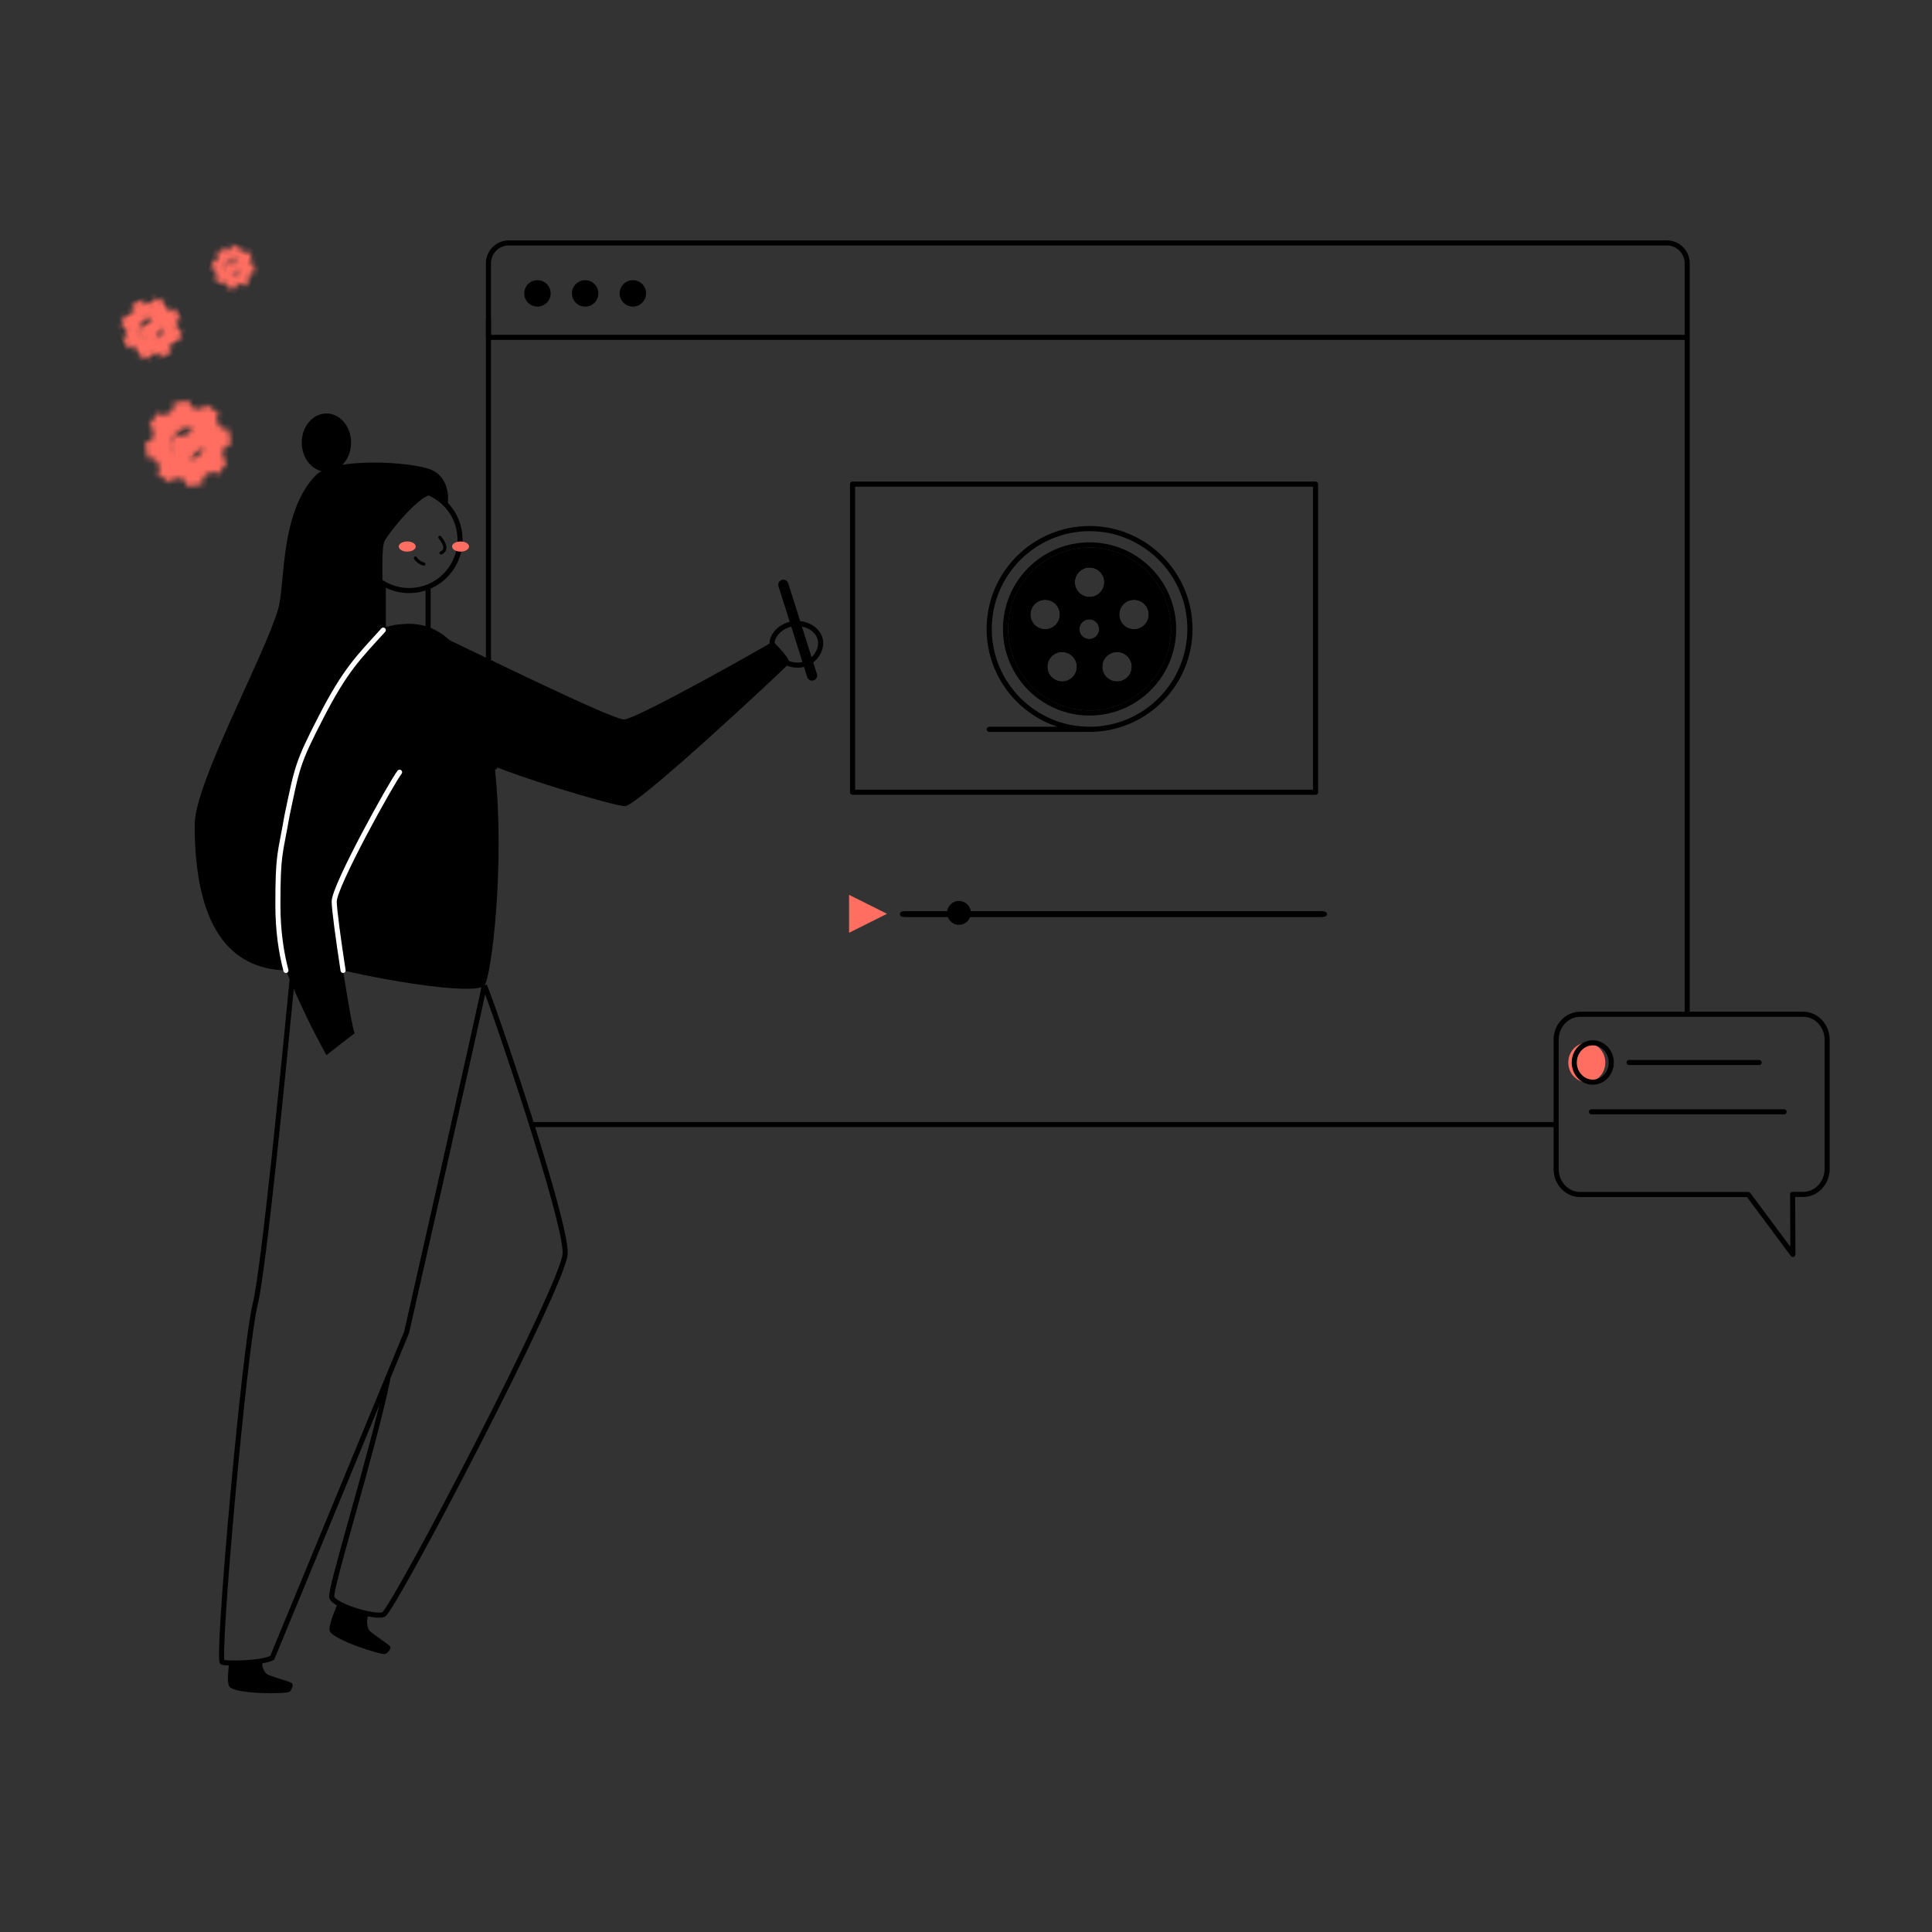 <?xml version="1.0" encoding="UTF-8"?>
<svg width="380px" height="380px" viewBox="0 0 380 380" version="1.1" xmlns="http://www.w3.org/2000/svg" xmlns:xlink="http://www.w3.org/1999/xlink">
    <rect x="0" y="0" width="380" height="380" fill="#333333" stroke="none"/>
    <defs>
        <path d="M8.585,0 L7.081,0.253 L5.578,0.507 L5.534,1.909 C4.931,2.178 4.362,2.531 3.845,2.966 L3.845,2.966 L2.564,2.395 L1.68,3.637 L0.796,4.879 L1.756,5.901 C1.514,6.533 1.367,7.186 1.311,7.843 L1.311,7.843 L0,8.345 L0.253,9.848 L0.507,11.352 L1.909,11.396 C2.178,11.999 2.531,12.568 2.966,13.085 L2.966,13.085 L2.394,14.366 L3.637,15.25 L4.879,16.134 L5.901,15.174 C6.533,15.416 7.186,15.563 7.843,15.619 L7.843,15.619 L8.345,16.93 L9.848,16.677 L11.352,16.423 L11.396,15.021 C11.999,14.752 12.568,14.399 13.085,13.964 L13.085,13.964 L14.366,14.535 L15.25,13.293 L16.134,12.051 L15.174,11.029 C15.416,10.397 15.563,9.744 15.619,9.087 L15.619,9.087 L16.93,8.585 L16.677,7.081 L16.423,5.578 L15.021,5.534 C14.752,4.931 14.399,4.362 13.964,3.845 L13.964,3.845 L14.535,2.564 L13.293,1.68 L12.051,0.796 L11.028,1.756 C10.397,1.514 9.744,1.367 9.086,1.311 L9.086,1.311 L8.585,0 Z M6.642,11.026 C5.227,10.02 4.897,8.057 5.903,6.642 L5.903,6.642 C6.91,5.227 8.873,4.897 10.288,5.903 L10.288,5.903 C11.702,6.91 12.033,8.873 11.026,10.288 L11.026,10.288 C10.413,11.149 9.445,11.609 8.462,11.609 L8.462,11.609 C7.832,11.609 7.195,11.42 6.642,11.026 L6.642,11.026 Z" id="path-1"></path>
        <path d="M6.06,0 L4.999,0.179 L3.937,0.358 L3.906,1.348 C3.481,1.537 3.079,1.787 2.714,2.094 L2.714,2.094 L1.81,1.69 L1.186,2.567 L0.562,3.444 L1.239,4.166 C1.069,4.611 0.965,5.073 0.925,5.537 L0.925,5.537 L0,5.891 L0.179,6.952 L0.358,8.013 L1.348,8.044 C1.537,8.47 1.787,8.872 2.094,9.237 L2.094,9.237 L1.69,10.141 L2.567,10.765 L3.444,11.388 L4.166,10.711 C4.611,10.882 5.073,10.985 5.536,11.025 L5.536,11.025 L5.891,11.951 L6.952,11.772 L8.013,11.593 L8.044,10.603 C8.47,10.413 8.872,10.164 9.237,9.857 L9.237,9.857 L10.141,10.26 L10.764,9.383 L11.388,8.507 L10.711,7.785 C10.882,7.339 10.985,6.878 11.025,6.414 L11.025,6.414 L11.95,6.06 L11.772,4.999 L11.593,3.937 L10.603,3.906 C10.413,3.481 10.164,3.079 9.857,2.714 L9.857,2.714 L10.26,1.81 L9.383,1.186 L8.507,0.562 L7.785,1.239 C7.339,1.069 6.878,0.965 6.414,0.925 L6.414,0.925 L6.06,0 Z M4.689,7.783 C3.69,7.073 3.457,5.687 4.167,4.689 L4.167,4.689 C4.878,3.69 6.263,3.457 7.262,4.167 L7.262,4.167 C8.261,4.878 8.494,6.263 7.783,7.262 L7.783,7.262 C7.35,7.87 6.667,8.195 5.973,8.195 L5.973,8.195 C5.528,8.195 5.079,8.061 4.689,7.783 L4.689,7.783 Z" id="path-3"></path>
        <path d="M4.292,0 L3.541,0.127 L2.789,0.253 L2.767,0.955 C2.466,1.089 2.181,1.266 1.922,1.483 L1.922,1.483 L1.282,1.197 L0.84,1.818 L0.398,2.439 L0.878,2.951 C0.757,3.266 0.684,3.593 0.655,3.922 L0.655,3.922 L0,4.172 L0.127,4.924 L0.253,5.676 L0.955,5.698 C1.089,5.999 1.265,6.284 1.483,6.543 L1.483,6.543 L1.197,7.183 L1.818,7.625 L2.439,8.067 L2.951,7.587 C3.266,7.708 3.593,7.781 3.922,7.81 L3.922,7.81 L4.172,8.465 L4.924,8.338 L5.676,8.212 L5.698,7.51 C5.999,7.376 6.284,7.199 6.543,6.982 L6.543,6.982 L7.183,7.268 L7.625,6.647 L8.067,6.025 L7.587,5.514 C7.708,5.199 7.781,4.872 7.81,4.543 L7.81,4.543 L8.465,4.292 L8.338,3.541 L8.212,2.789 L7.51,2.767 C7.376,2.466 7.199,2.181 6.982,1.922 L6.982,1.922 L7.268,1.282 L6.647,0.84 L6.026,0.398 L5.514,0.878 C5.199,0.757 4.872,0.684 4.543,0.655 L4.543,0.655 L4.292,0 Z M3.321,5.513 C2.614,5.01 2.448,4.028 2.952,3.321 L2.952,3.321 C3.455,2.614 4.437,2.448 5.144,2.952 L5.144,2.952 C5.851,3.455 6.017,4.437 5.513,5.144 L5.513,5.144 C5.207,5.575 4.723,5.805 4.231,5.805 L4.231,5.805 C3.916,5.805 3.598,5.71 3.321,5.513 L3.321,5.513 Z" id="path-5"></path>
    </defs>
    <g id="Illustrations/Light/380px/feature_key3" stroke="none" stroke-width="1" fill="none" fill-rule="evenodd">
        <g id="Group-2" transform="translate(22, 47)">
            <g id="Group-5">
                <g id="Group-87" transform="translate(73.179, 0.782)">
                    <path d="M0.894,18.573 L0.894,4 C0.894,1.791 2.685,4.05812251e-16 4.894,0 L232.669,0 C234.878,1.52910644e-14 236.669,1.791 236.669,4 L236.669,151.713 L236.669,151.713" id="Rectangle" stroke="#000000"></path>
                    <line x1="210.863" y1="173.412" x2="9.236" y2="173.412" id="Rectangle" stroke="#000000"></line>
                    <line x1="0.894" y1="83.491" x2="0.894" y2="15.069" id="Rectangle" stroke="#000000"></line>
                    <g id="Group-86" transform="translate(6.904, 6.428)" fill="#000000">
                        <path d="M6.222,3.496 C6.222,4.93 5.059,6.094 3.625,6.094 C2.189,6.094 1.028,4.93 1.028,3.496 C1.028,2.062 2.189,0.899 3.625,0.899 C5.059,0.899 6.222,2.062 6.222,3.496 Z" id="Stroke-80"></path>
                        <path d="M15.606,3.496 C15.606,4.93 14.443,6.094 13.009,6.094 C11.574,6.094 10.412,4.93 10.412,3.496 C10.412,2.062 11.574,0.899 13.009,0.899 C14.443,0.899 15.606,2.062 15.606,3.496 Z" id="Stroke-82"></path>
                        <path d="M24.99,3.496 C24.99,4.93 23.827,6.094 22.393,6.094 C20.958,6.094 19.796,4.93 19.796,3.496 C19.796,2.062 20.958,0.899 22.393,0.899 C23.827,0.899 24.99,2.062 24.99,3.496 Z" id="Stroke-84"></path>
                    </g>
                    <g id="Group-14" transform="translate(71.821, 47.445)" fill-rule="nonzero">
                        <g id="Group" transform="translate(0, 79.977)">
                            <path d="M21.617,6.692 C20.324,6.692 19.271,5.64 19.271,4.346 C19.271,3.052 20.324,2 21.617,2 C22.911,2 23.963,3.052 23.963,4.346 C23.963,5.64 22.911,6.692 21.617,6.692 Z" id="Shape" fill="#000000"></path>
                            <path d="M92.761,5.178 L11.134,5.178 C10.147,5.178 10.014,4.915 10.014,4.591 C10.014,4.267 10.147,4.005 11.134,4.005 L92.761,4.005 C93.748,4.005 94.014,4.267 94.014,4.591 C94.014,4.915 93.748,5.178 92.761,5.178 Z" id="Path" fill="#000000"></path>
                            <polygon id="Shape" fill="#FF6E61" points="-2.02100811e-13 0.796 -2.02100811e-13 8.263 7.467 4.529"></polygon>
                        </g>
                        <polygon id="Path" stroke="#000000" stroke-linejoin="round" points="0.686 60.598 91.757 60.598 91.757 0 0.686 0"></polygon>
                    </g>
                    <g id="noun_Film_1816075" transform="translate(98.821, 55.218)" fill="#000000" fill-rule="nonzero">
                        <g id="Group">
                            <path d="M20.304,4.687 C29.138,4.687 36.324,11.873 36.324,20.707 C36.324,29.541 29.138,36.728 20.304,36.728 C11.47,36.728 4.283,29.541 4.283,20.707 C4.283,11.873 11.47,4.687 20.304,4.687 Z M14.91,25.241 C14.757,25.241 14.604,25.253 14.45,25.278 C13.685,25.399 13.014,25.81 12.559,26.437 C12.103,27.063 11.92,27.829 12.041,28.593 C12.162,29.358 12.574,30.03 13.2,30.485 C13.826,30.939 14.592,31.126 15.357,31.003 C16.121,30.881 16.793,30.47 17.248,29.843 C18.188,28.551 17.9,26.735 16.607,25.795 C16.107,25.432 15.517,25.241 14.91,25.241 Z M25.698,25.241 C25.091,25.241 24.501,25.432 24,25.795 C23.374,26.25 22.962,26.922 22.841,27.687 C22.72,28.451 22.904,29.217 23.359,29.843 C23.814,30.47 24.486,30.881 25.251,31.003 C26.015,31.125 26.781,30.939 27.407,30.485 C28.034,30.03 28.446,29.358 28.567,28.593 C28.688,27.829 28.504,27.063 28.049,26.437 C27.594,25.81 26.922,25.399 26.157,25.278 C26.004,25.253 25.85,25.241 25.698,25.241 Z M20.247,18.805 C19.173,18.805 18.298,19.678 18.298,20.753 C18.298,21.828 19.173,22.702 20.247,22.702 C21.321,22.702 22.195,21.828 22.195,20.753 C22.195,19.678 21.321,18.805 20.247,18.805 Z M31.798,16.972 C31.304,15.453 29.665,14.618 28.146,15.112 C26.626,15.605 25.791,17.244 26.285,18.764 C26.524,19.5 27.036,20.099 27.726,20.451 C28.416,20.803 29.201,20.864 29.937,20.625 C30.673,20.385 31.272,19.874 31.624,19.184 C31.975,18.494 32.037,17.709 31.798,16.972 Z M12.462,15.112 C10.941,14.617 9.303,15.453 8.809,16.972 C8.57,17.709 8.632,18.494 8.983,19.184 C9.335,19.874 9.934,20.385 10.67,20.625 C12.189,21.119 13.829,20.283 14.322,18.764 C14.816,17.244 13.981,15.605 12.462,15.112 Z M20.304,8.621 C18.706,8.621 17.405,9.922 17.405,11.52 C17.405,13.118 18.706,14.418 20.304,14.418 C21.902,14.418 23.202,13.118 23.202,11.52 C23.202,9.922 21.902,8.621 20.304,8.621 Z" id="Path-3"></path>
                            <path d="M20.304,3.674 C10.912,3.674 3.271,11.315 3.271,20.707 C3.271,30.099 10.912,37.74 20.304,37.74 C29.696,37.74 37.337,30.099 37.337,20.707 C37.337,11.315 29.696,3.674 20.304,3.674 Z M20.304,36.728 C11.47,36.728 4.283,29.541 4.283,20.707 C4.283,11.873 11.47,4.687 20.304,4.687 C29.138,4.687 36.324,11.873 36.324,20.707 C36.324,29.541 29.138,36.728 20.304,36.728 Z" id="Shape"></path>
                            <path d="M20.304,15.43 C22.46,15.43 24.214,13.676 24.214,11.52 C24.214,9.363 22.46,7.609 20.304,7.609 C18.147,7.609 16.393,9.363 16.393,11.52 C16.393,13.676 18.147,15.43 20.304,15.43 Z M20.304,8.621 C21.902,8.621 23.202,9.922 23.202,11.52 C23.202,13.118 21.902,14.418 20.304,14.418 C18.706,14.418 17.405,13.118 17.405,11.52 C17.405,9.922 18.706,8.621 20.304,8.621 Z" id="Shape"></path>
                            <path d="M15.285,19.076 C15.951,17.026 14.825,14.815 12.774,14.149 C10.722,13.481 8.513,14.609 7.846,16.66 C7.524,17.653 7.607,18.713 8.081,19.643 C8.556,20.575 9.364,21.265 10.357,21.587 C10.757,21.717 11.163,21.779 11.563,21.779 C13.212,21.779 14.749,20.727 15.285,19.076 Z M10.67,20.625 C9.934,20.385 9.335,19.874 8.983,19.184 C8.632,18.494 8.57,17.709 8.809,16.972 C9.303,15.453 10.941,14.617 12.462,15.112 C13.981,15.605 14.816,17.244 14.322,18.764 C13.829,20.283 12.189,21.119 10.67,20.625 Z" id="Shape"></path>
                            <path d="M17.202,24.976 C16.357,24.363 15.325,24.112 14.292,24.278 C13.26,24.441 12.354,24.996 11.74,25.842 C11.126,26.687 10.878,27.72 11.041,28.752 C11.204,29.784 11.76,30.69 12.605,31.304 C13.28,31.794 14.076,32.052 14.895,32.052 C15.101,32.052 15.308,32.036 15.515,32.003 C16.547,31.839 17.453,31.284 18.067,30.439 C19.335,28.694 18.947,26.244 17.202,24.976 Z M17.248,29.843 C16.793,30.47 16.121,30.881 15.357,31.003 C14.592,31.126 13.826,30.939 13.2,30.485 C12.574,30.03 12.162,29.358 12.041,28.593 C11.92,27.829 12.103,27.063 12.559,26.437 C13.014,25.81 13.685,25.399 14.45,25.278 C14.604,25.253 14.757,25.241 14.91,25.241 C15.517,25.241 16.107,25.432 16.607,25.795 C17.9,26.735 18.188,28.551 17.248,29.843 Z" id="Shape"></path>
                            <path d="M26.316,24.278 C25.283,24.113 24.251,24.363 23.405,24.976 C22.56,25.59 22.005,26.496 21.841,27.528 C21.678,28.56 21.926,29.594 22.54,30.439 C23.154,31.284 24.061,31.839 25.092,32.003 C25.299,32.036 25.506,32.052 25.712,32.052 C26.531,32.052 27.327,31.794 28.003,31.304 C28.848,30.69 29.403,29.784 29.566,28.752 C29.73,27.72 29.482,26.687 28.868,25.842 C28.254,24.996 27.347,24.441 26.316,24.278 Z M28.567,28.593 C28.446,29.358 28.034,30.03 27.407,30.485 C26.781,30.939 26.015,31.125 25.251,31.003 C24.486,30.881 23.814,30.47 23.359,29.843 C22.904,29.217 22.72,28.451 22.841,27.687 C22.962,26.922 23.374,26.25 24,25.795 C24.501,25.432 25.091,25.241 25.698,25.241 C25.85,25.241 26.004,25.253 26.157,25.278 C26.922,25.399 27.594,25.81 28.049,26.437 C28.504,27.063 28.688,27.829 28.567,28.593 Z" id="Shape"></path>
                            <path d="M27.833,14.149 C25.782,14.815 24.656,17.026 25.322,19.076 C25.645,20.07 26.335,20.879 27.266,21.353 C27.824,21.637 28.428,21.781 29.037,21.781 C29.444,21.781 29.852,21.717 30.25,21.587 C31.243,21.265 32.052,20.575 32.526,19.643 C33,18.713 33.084,17.653 32.761,16.66 C32.094,14.609 29.884,13.482 27.833,14.149 Z M31.798,16.972 C32.037,17.709 31.975,18.494 31.624,19.184 C31.272,19.874 30.673,20.385 29.937,20.625 C29.201,20.864 28.416,20.803 27.726,20.451 C27.036,20.099 26.524,19.5 26.285,18.764 C25.791,17.244 26.626,15.605 28.146,15.112 C29.665,14.618 31.304,15.453 31.798,16.972 Z" id="Shape"></path>
                            <path d="M20.304,0.46 C9.14,0.46 0.057,9.543 0.057,20.707 C0.057,29.668 5.91,37.283 13.993,39.942 L0.563,39.942 C0.283,39.942 0.057,40.168 0.057,40.448 C0.057,40.728 0.283,40.954 0.563,40.954 L19.814,40.954 C19.834,40.954 19.85,40.945 19.869,40.943 C20.014,40.946 20.158,40.954 20.304,40.954 C31.468,40.954 40.551,31.871 40.551,20.707 C40.551,9.543 31.468,0.46 20.304,0.46 Z M20.304,39.942 C9.698,39.942 1.069,31.313 1.069,20.707 C1.069,10.101 9.698,1.473 20.304,1.473 C30.91,1.473 39.538,10.101 39.538,20.707 C39.538,31.313 30.91,39.942 20.304,39.942 Z" id="Shape"></path>
                            <path d="M23.208,20.753 C23.208,19.12 21.88,17.792 20.247,17.792 C18.614,17.792 17.286,19.12 17.286,20.753 C17.286,22.386 18.614,23.714 20.247,23.714 C21.88,23.714 23.208,22.386 23.208,20.753 Z M20.247,22.702 C19.173,22.702 18.298,21.828 18.298,20.753 C18.298,19.678 19.173,18.805 20.247,18.805 C21.321,18.805 22.195,19.678 22.195,20.753 C22.195,21.828 21.321,22.702 20.247,22.702 Z" id="Shape"></path>
                        </g>
                    </g>
                    <line x1="1.48" y1="18.573" x2="236.082" y2="18.573" id="Line" stroke="#000000" stroke-linecap="square"></line>
                </g>
                <g id="woman-writing" transform="translate(77.851, 160.179) scale(-1, 1) translate(-77.851, -160.179) translate(16.289, 34.325)">
                    <path d="M116.351,245.78 C116.401,246.593 116.901,249.584 116.269,250.425 C115.109,251.947 104.978,251.87 104.477,251.431 C103.977,250.991 103.636,250.012 104.043,249.705 C104.45,249.397 108.413,248.341 108.93,247.935 C109.447,247.528 110.084,246.337 109.738,245.276 L116.351,245.78 Z" id="Path" fill="#000000" fill-rule="nonzero"></path>
                    <path d="M66.141,112.503 C64.415,116.417 49.919,159.058 50.254,165.275 C50.59,171.492 84.133,235.555 85.985,236.231 C87.838,236.907 95.534,234.544 96.155,232.862 C96.676,231.45 88.098,204.316 85.123,189.83" id="Path" stroke="#000000" fill-rule="nonzero"></path>
                    <path d="M66.141,112.503 C67.009,117.115 81.434,180.716 81.434,180.716 L107.88,244.763 C110.079,245.835 116.549,245.95 117.681,245.609 C118.814,245.268 113.377,183.938 111.228,175.247 C109.502,168.269 105.437,126.755 103.932,111.151" id="Path" stroke="#000000" fill-rule="nonzero"></path>
                    <path d="M94.964,234.006 C95.261,234.759 96.919,238.452 96.562,239.447 C95.918,241.25 86.255,244.262 85.644,243.993 C85.034,243.724 84.408,242.894 84.699,242.481 C84.99,242.069 88.448,239.859 88.822,239.31 C89.196,238.76 89.481,236.99 88.822,236.083 L94.964,234.006 Z" id="Path" fill="#000000" fill-rule="nonzero"></path>
                    <path d="M86.024,33.506 C86.024,38.01 86.024,40.973 86.024,42.396 L77.21,42.396 L77.21,34.179" id="Path" stroke="#000000" fill-rule="nonzero"></path>
                    <circle id="Oval" stroke="#000000" fill-rule="nonzero" cx="80.933" cy="24.83" r="9.999"></circle>
                    <ellipse id="Oval" fill="#FF6E61" fill-rule="nonzero" cx="70.824" cy="26.172" rx="1.671" ry="1"></ellipse>
                    <ellipse id="Oval" fill="#FF6E61" fill-rule="nonzero" cx="81.313" cy="26.172" rx="1.671" ry="1"></ellipse>
                    <path d="M74.898,24.369 C74.584,24.814 72.979,26.683 74.672,27.441" id="Path" stroke="#000000" stroke-width="0.62" stroke-linecap="round"></path>
                    <path d="M78.058,29.624 C78.733,29.441 79.318,29.022 79.708,28.442" id="Path" stroke="#000000" stroke-width="0.62" stroke-linecap="round"></path>
                    <path d="M105.174,109.546 C116.261,109.243 123.123,100.855 123.123,80.884 C123.123,72.638 109.414,47.814 106.693,38.436 C105.285,33.593 106.418,19.344 99.233,12.094 C95.77,8.603 80.543,9.427 76.613,11.071 C72.682,12.715 73.144,17.668 73.545,18.443 C74.485,17.651 76.547,16.046 76.915,16.095 C78.845,16.332 84.111,22.258 85.71,24.979 C87.008,27.178 85.007,40.832 87.541,44.735 C90.075,48.638 93.794,49.516 93.794,49.516 C98.844,56.394 102.37,67.364 104.373,82.427 C105.961,94.362 106.227,103.402 105.174,109.546 Z" id="Path" fill="#000000" fill-rule="nonzero"></path>
                    <path d="M73.006,44.586 C75.575,42.181 78.773,40.982 82.731,41.481 C85.434,41.587 87.874,43.13 90.059,45.676 L90.3,44.845 C99.706,52.904 109.491,88.019 109.491,92.34 C109.491,104.521 97.21,126.207 97.21,126.207 C97.21,126.207 95.86,125.146 94.425,124.029 L94.032,123.724 C93.116,123.012 92.212,122.315 91.647,121.892 C91.985,121.36 93.007,115.559 93.937,109.543 C83.119,112.042 67.772,114.32 66.141,112.503 C64.787,110.995 61.989,88.677 64.113,69.437 C61.21,70.594 57.074,72.003 52.961,73.304 L52.053,73.589 C45.706,75.573 39.634,77.234 38.48,77.234 C37.342,77.234 30.554,71.466 23.504,65.165 L22.584,64.34 C14.6,57.177 6.58,49.623 6.305,49.243 C5.777,48.512 7.949,46.269 9.373,44.845 C10.074,45.299 16.052,48.707 22.445,52.196 L23.281,52.652 C30.259,56.446 37.479,60.187 38.699,60.187 C39.847,60.187 46.856,57.033 54.318,53.526 L55.253,53.086 L55.253,53.086 L56.19,52.644 C56.503,52.496 56.815,52.348 57.127,52.2 L58.062,51.756 C64.592,48.653 70.778,45.639 72.997,44.591 Z" id="Combined-Shape" fill="#000000" fill-rule="nonzero"></path>
                    <path d="M4.516,49.505 C7.099,49.505 9.573,47.481 9.573,45.35 C9.573,43.219 7.262,41.311 4.678,41.311 C2.094,41.311 0,43.038 0,45.169 C0,47.301 1.932,49.505 4.516,49.505 Z" id="Oval" stroke="#000000" fill-rule="nonzero"></path>
                    <path d="M82.819,70.56 C84.353,72.479 95.677,92.912 95.677,95.984 C95.677,97.507 94.847,103.631 93.934,109.546" id="Path" stroke="#FFFFFF" stroke-linecap="round" stroke-linejoin="round"></path>
                    <path d="M86.529,41.448 C86.062,45.505 97.897,59.66 102.509,63.805 C107.116,58 104.351,43.619 104.351,43.619 L94.951,39.277 L86.529,41.448 Z" id="Path" fill="#000000" fill-rule="nonzero"></path>
                    <ellipse id="Oval" fill="#000000" fill-rule="nonzero" cx="97.21" cy="5.728" rx="4.854" ry="5.728"></ellipse>
                    <path d="M69.098,50.754 C66.822,55.751 64.897,62.628 64.094,69.565" id="Path" stroke="#000000" stroke-linecap="round" stroke-linejoin="round"></path>
                    <line x1="7.339" y1="33.686" x2="1.693" y2="51.541" id="Path" stroke="#000000" stroke-width="2" stroke-linecap="round"></line>
                    <path d="M86.024,42.613 C90.933,48.009 93.462,50.413 98.205,59.601 C102.949,68.789 102.949,69.565 104.945,79.015 C106.319,86.925 106.755,86.381 106.755,96.698 C106.755,101.646 106.12,105.968 105.174,109.546" id="Path-2" stroke="#FFFFFF" stroke-linecap="round"></path>
                </g>
                <g id="Group-10">
                    <g id="Group-3" transform="translate(6.534, 31.792)">
                        <mask id="mask-2" fill="white">
                            <use xlink:href="#path-1"></use>
                        </mask>
                        <g id="Clip-2"></g>
                        <path d="M8.585,0 L7.081,0.253 L5.578,0.507 L5.534,1.909 C4.931,2.178 4.362,2.531 3.845,2.966 L3.845,2.966 L2.564,2.395 L1.68,3.637 L0.796,4.879 L1.756,5.901 C1.514,6.533 1.367,7.186 1.311,7.843 L1.311,7.843 L0,8.345 L0.253,9.848 L0.507,11.352 L1.909,11.396 C2.178,11.999 2.531,12.568 2.966,13.085 L2.966,13.085 L2.394,14.366 L3.637,15.25 L4.879,16.134 L5.901,15.174 C6.533,15.416 7.186,15.563 7.843,15.619 L7.843,15.619 L8.345,16.93 L9.848,16.677 L11.352,16.423 L11.396,15.021 C11.999,14.752 12.568,14.399 13.085,13.964 L13.085,13.964 L14.366,14.535 L15.25,13.293 L16.134,12.051 L15.174,11.029 C15.416,10.397 15.563,9.744 15.619,9.087 L15.619,9.087 L16.93,8.585 L16.677,7.081 L16.423,5.578 L15.021,5.534 C14.752,4.931 14.399,4.362 13.964,3.845 L13.964,3.845 L14.535,2.564 L13.293,1.68 L12.051,0.796 L11.028,1.756 C10.397,1.514 9.744,1.367 9.086,1.311 L9.086,1.311 L8.585,0 Z M6.297,11.511 C4.615,10.314 4.222,7.98 5.419,6.298 L5.419,6.298 C6.616,4.615 8.95,4.222 10.632,5.419 L10.632,5.419 C12.314,6.616 12.708,8.95 11.511,10.632 L11.511,10.632 C10.781,11.657 9.63,12.203 8.462,12.203 L8.462,12.203 C7.712,12.203 6.955,11.979 6.297,11.511 L6.297,11.511 Z" id="Fill-1" stroke="#FF6E61" stroke-width="2" fill="#FF6E61" mask="url(#mask-2)"></path>
                        <rect id="Rectangle" fill="#FF6E61" mask="url(#mask-2)" x="3.628" y="4.112" width="9.674" height="8.707"></rect>
                    </g>
                    <g id="Group-3" transform="translate(7.799, 17.633) rotate(-20) translate(-7.799, -17.633) translate(1.824, 11.657)">
                        <mask id="mask-4" fill="white">
                            <use xlink:href="#path-3"></use>
                        </mask>
                        <g id="Clip-2"></g>
                        <path d="M6.06,0 L4.999,0.179 L3.937,0.358 L3.906,1.348 C3.481,1.537 3.079,1.787 2.714,2.094 L2.714,2.094 L1.81,1.69 L1.186,2.567 L0.562,3.444 L1.239,4.166 C1.069,4.611 0.965,5.073 0.925,5.537 L0.925,5.537 L0,5.891 L0.179,6.952 L0.358,8.013 L1.348,8.044 C1.537,8.47 1.787,8.872 2.094,9.237 L2.094,9.237 L1.69,10.141 L2.567,10.765 L3.444,11.388 L4.166,10.711 C4.611,10.882 5.073,10.985 5.536,11.025 L5.536,11.025 L5.891,11.951 L6.952,11.772 L8.013,11.593 L8.044,10.603 C8.47,10.413 8.872,10.164 9.237,9.857 L9.237,9.857 L10.141,10.26 L10.764,9.383 L11.388,8.507 L10.711,7.785 C10.882,7.339 10.985,6.878 11.025,6.414 L11.025,6.414 L11.95,6.06 L11.772,4.999 L11.593,3.937 L10.603,3.906 C10.413,3.481 10.164,3.079 9.857,2.714 L9.857,2.714 L10.26,1.81 L9.383,1.186 L8.507,0.562 L7.785,1.239 C7.339,1.069 6.878,0.965 6.414,0.925 L6.414,0.925 L6.06,0 Z M4.445,8.125 C3.258,7.28 2.98,5.633 3.825,4.445 L3.825,4.445 C4.67,3.258 6.318,2.98 7.505,3.825 L7.505,3.825 C8.693,4.67 8.97,6.318 8.125,7.505 L8.125,7.505 C7.61,8.228 6.798,8.614 5.973,8.614 L5.973,8.614 C5.444,8.614 4.909,8.455 4.445,8.125 L4.445,8.125 Z" id="Fill-1" stroke="#FF6E61" stroke-width="2" fill="#FF6E61" mask="url(#mask-4)"></path>
                        <rect id="Rectangle" fill="#FF6E61" mask="url(#mask-4)" x="2.561" y="2.902" width="6.829" height="6.146"></rect>
                    </g>
                    <g id="Group-3" transform="translate(23.89, 5.536) rotate(15) translate(-23.89, -5.536) translate(19.658, 1.303)">
                        <mask id="mask-6" fill="white">
                            <use xlink:href="#path-5"></use>
                        </mask>
                        <g id="Clip-2"></g>
                        <path d="M4.292,0 L3.541,0.127 L2.789,0.253 L2.767,0.955 C2.466,1.089 2.181,1.266 1.922,1.483 L1.922,1.483 L1.282,1.197 L0.84,1.818 L0.398,2.439 L0.878,2.951 C0.757,3.266 0.684,3.593 0.655,3.922 L0.655,3.922 L0,4.172 L0.127,4.924 L0.253,5.676 L0.955,5.698 C1.089,5.999 1.265,6.284 1.483,6.543 L1.483,6.543 L1.197,7.183 L1.818,7.625 L2.439,8.067 L2.951,7.587 C3.266,7.708 3.593,7.781 3.922,7.81 L3.922,7.81 L4.172,8.465 L4.924,8.338 L5.676,8.212 L5.698,7.51 C5.999,7.376 6.284,7.199 6.543,6.982 L6.543,6.982 L7.183,7.268 L7.625,6.647 L8.067,6.025 L7.587,5.514 C7.708,5.199 7.781,4.872 7.81,4.543 L7.81,4.543 L8.465,4.292 L8.338,3.541 L8.212,2.789 L7.51,2.767 C7.376,2.466 7.199,2.181 6.982,1.922 L6.982,1.922 L7.268,1.282 L6.647,0.84 L6.026,0.398 L5.514,0.878 C5.199,0.757 4.872,0.684 4.543,0.655 L4.543,0.655 L4.292,0 Z M3.149,5.755 C2.308,5.157 2.111,3.99 2.71,3.149 L2.71,3.149 C3.308,2.308 4.475,2.111 5.316,2.71 L5.316,2.71 C6.157,3.308 6.354,4.475 5.755,5.316 L5.755,5.316 C5.391,5.828 4.815,6.102 4.231,6.102 L4.231,6.102 C3.856,6.102 3.477,5.989 3.149,5.755 L3.149,5.755 Z" id="Fill-1" stroke="#FF6E61" stroke-width="2" fill="#FF6E61" mask="url(#mask-6)"></path>
                        <rect id="Rectangle" fill="#FF6E61" mask="url(#mask-6)" x="1.814" y="2.056" width="4.837" height="4.353"></rect>
                    </g>
                </g>
            </g>
            <g id="speech-modal-1" transform="translate(284.042, 152.491)">
                <path d="M4.751,0 C2.143,0 0.029,2.249 0.029,5.024 L0.029,30.434 C0.029,33.208 2.143,35.457 4.751,35.457 L37.823,35.457 L46.598,47.244 L46.543,35.437 L48.611,35.437 C51.219,35.437 53.334,33.188 53.334,30.413 L53.334,5.013 C53.328,2.243 51.215,0 48.611,0 L4.751,0 Z" id="Path" stroke="#000000" stroke-linecap="round" stroke-linejoin="round"></path>
                <path d="M2.422,9.49 C2.422,7.352 4.051,5.618 6.061,5.618 C8.071,5.618 9.701,7.352 9.701,9.49 C9.701,11.628 8.071,13.361 6.061,13.361 C4.051,13.361 2.422,11.628 2.422,9.49 Z" id="Path" fill="#FF6E61"></path>
                <path d="M3.595,9.49 C3.595,7.352 5.224,5.618 7.234,5.618 C9.244,5.618 10.874,7.352 10.874,9.49 C10.874,11.628 9.244,13.361 7.234,13.361 C5.224,13.361 3.595,11.628 3.595,9.49 Z" id="Path" stroke="#000000" stroke-linecap="round" stroke-linejoin="round"></path>
                <line x1="14.379" y1="9.49" x2="39.964" y2="9.49" id="Path" stroke="#000000" stroke-linecap="round" stroke-linejoin="round"></line>
                <line x1="6.975" y1="19.193" x2="44.86" y2="19.193" id="Path" stroke="#000000" stroke-linecap="round" stroke-linejoin="round"></line>
            </g>
        </g>
    </g>
</svg>
